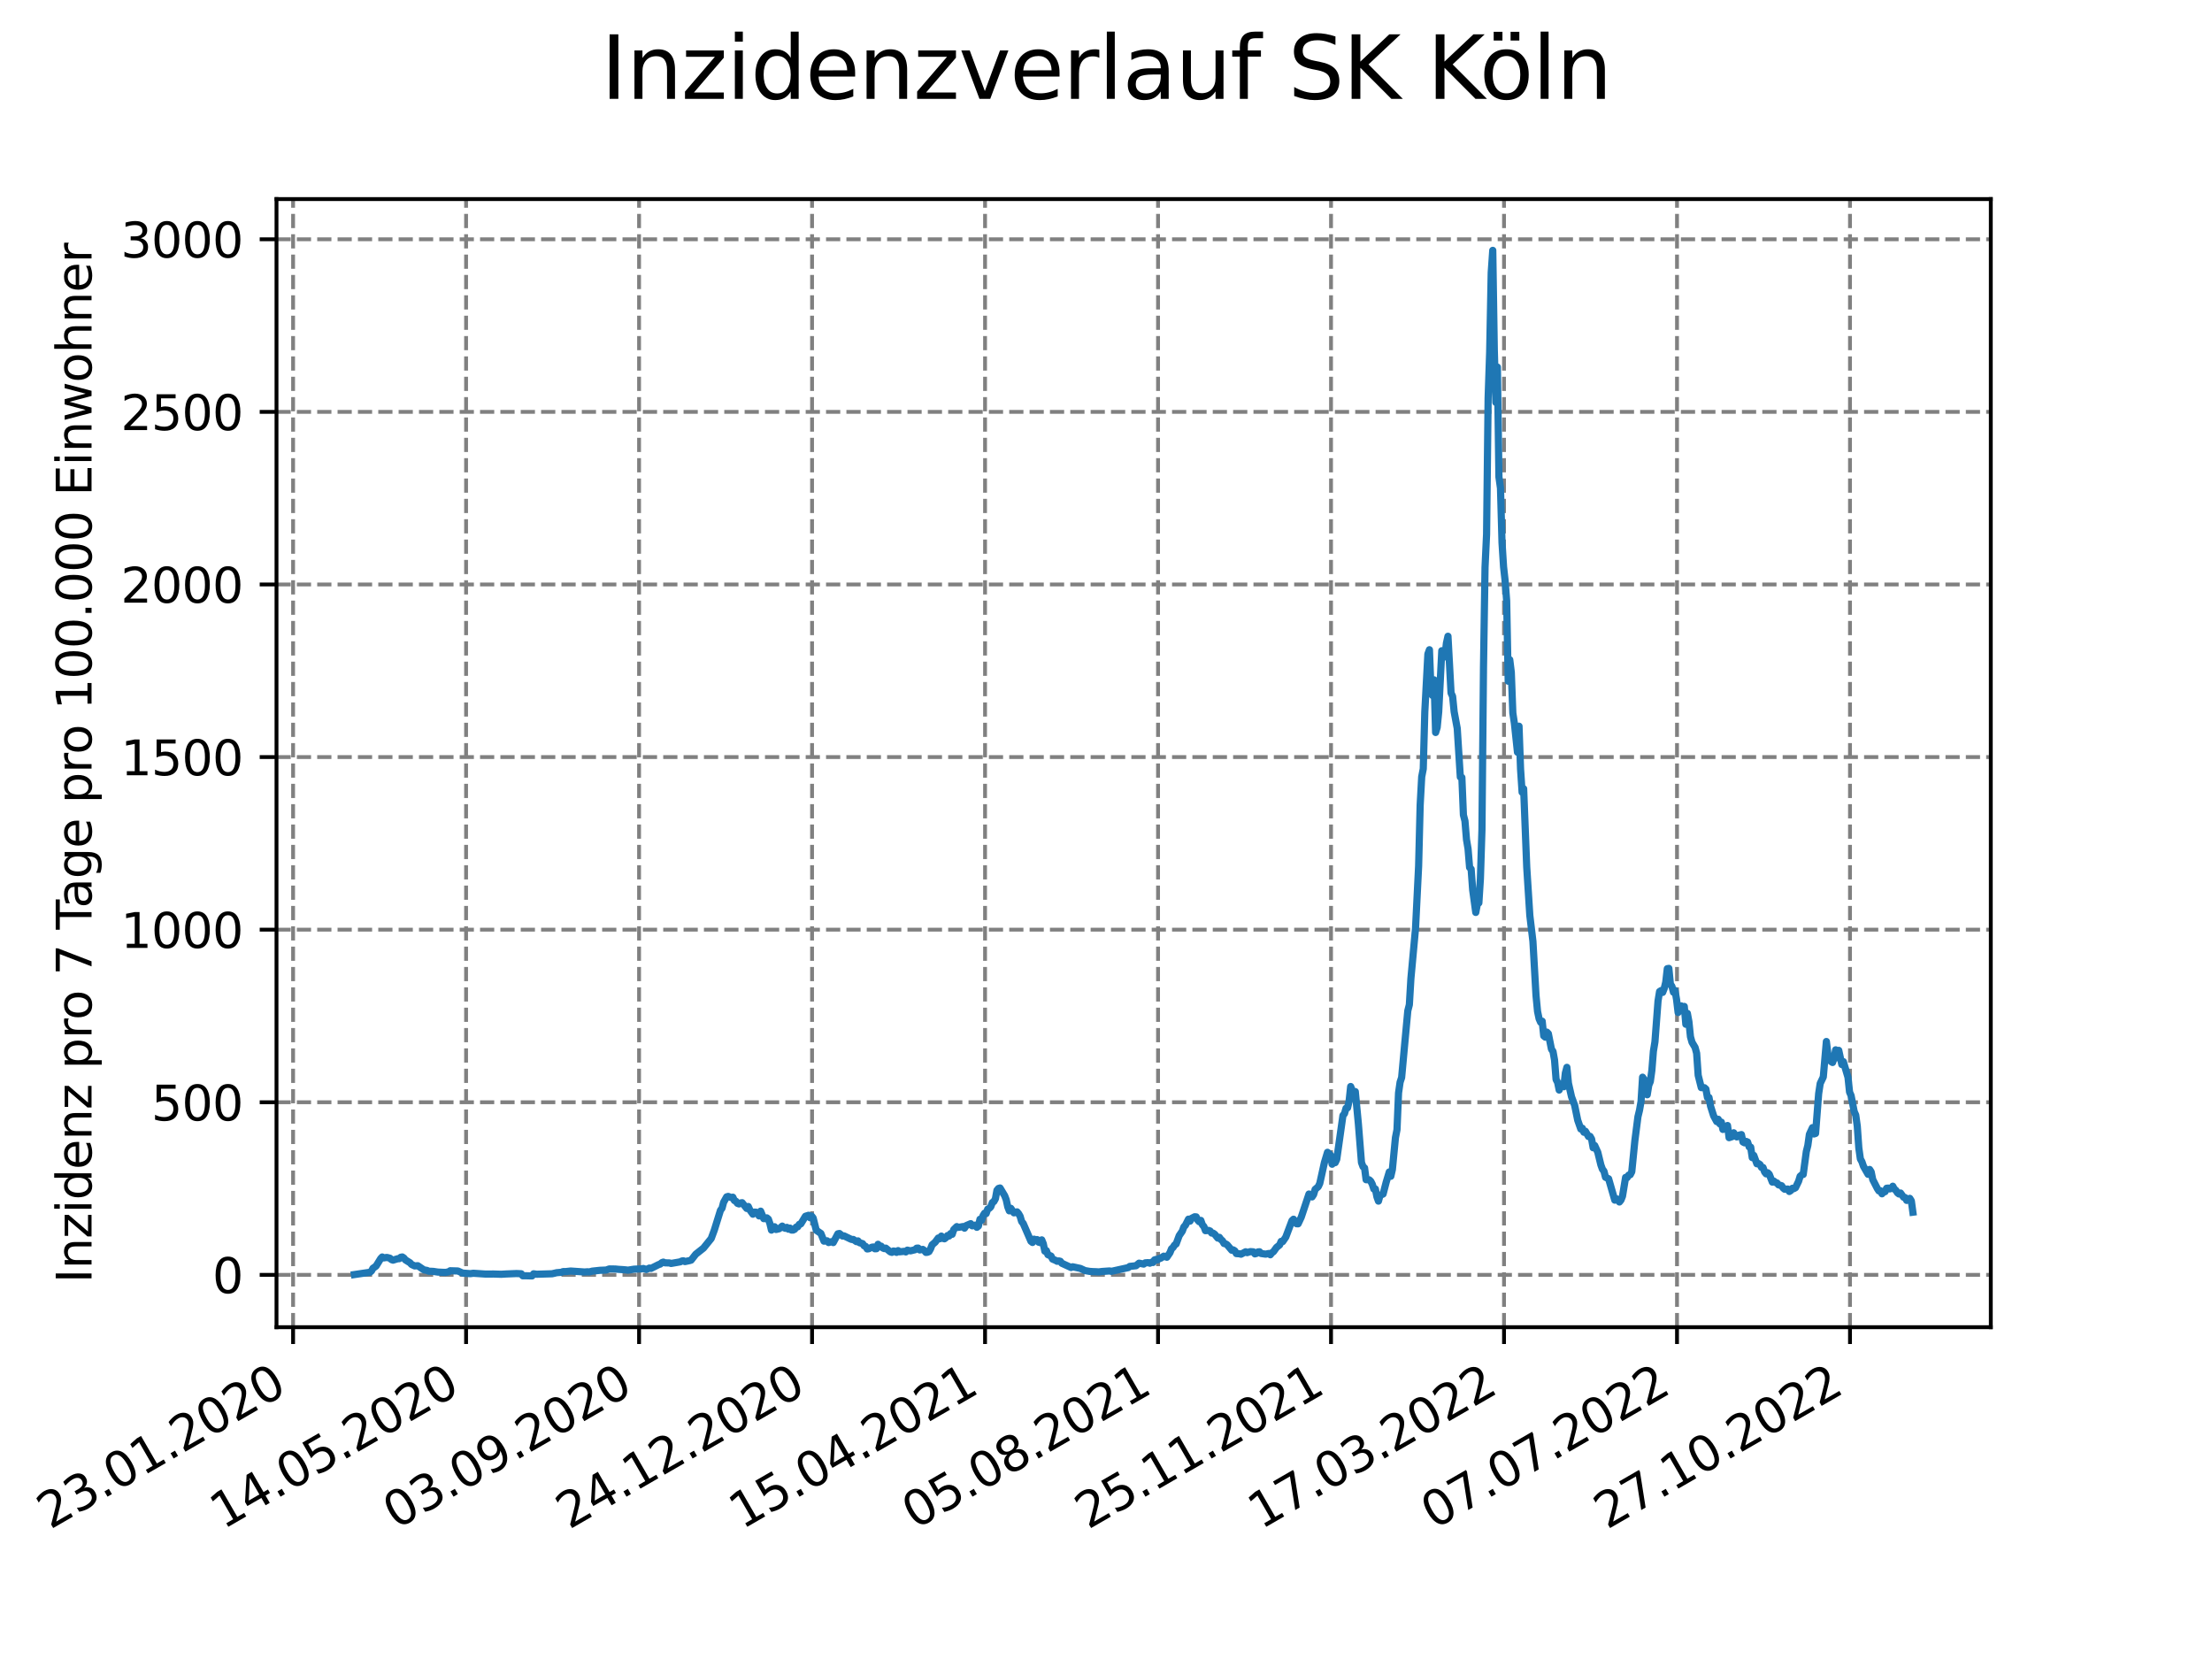 <?xml version="1.0" encoding="utf-8" standalone="no"?>
<!DOCTYPE svg PUBLIC "-//W3C//DTD SVG 1.1//EN"
  "http://www.w3.org/Graphics/SVG/1.1/DTD/svg11.dtd">
<svg xmlns:xlink="http://www.w3.org/1999/xlink" width="460.8pt" height="345.6pt" viewBox="0 0 460.8 345.6" xmlns="http://www.w3.org/2000/svg" version="1.1">
 <defs>
  <style type="text/css">*{stroke-linejoin: round; stroke-linecap: butt}</style>
 </defs>
 <g id="figure_1">
  <g id="patch_1">
   <path d="M 0 345.6 
L 460.8 345.6 
L 460.8 0 
L 0 0 
z
" style="fill: #ffffff"/>
  </g>
  <g id="axes_1">
   <g id="patch_2">
    <path d="M 57.6 276.48 
L 414.72 276.48 
L 414.72 41.472 
L 57.6 41.472 
z
" style="fill: #ffffff"/>
   </g>
   <g id="matplotlib.axis_1">
    <g id="xtick_1">
     <g id="line2d_1">
      <path d="M 61.056 276.48 
L 61.056 41.472 
" clip-path="url(#p141657a1b8)" style="fill: none; stroke-dasharray: 2.96,1.28; stroke-dashoffset: 0; stroke: #808080; stroke-width: 0.8"/>
     </g>
     <g id="line2d_2">
      <defs>
       <path id="m71afadf9df" d="M 0 0 
L 0 3.5 
" style="stroke: #000000; stroke-width: 0.8"/>
      </defs>
      <g>
       <use xlink:href="#m71afadf9df" x="61.056" y="276.48" style="stroke: #000000; stroke-width: 0.8"/>
      </g>
     </g>
     <g id="text_1">
      <!-- 23.01.2020 -->
      <g transform="translate(10.431 318.689) rotate(-30) scale(0.1 -0.1)">
       <defs>
        <path id="DejaVuSans-32" d="M 1228 531 
L 3431 531 
L 3431 0 
L 469 0 
L 469 531 
Q 828 903 1448 1529 
Q 2069 2156 2228 2338 
Q 2531 2678 2651 2914 
Q 2772 3150 2772 3378 
Q 2772 3750 2511 3984 
Q 2250 4219 1831 4219 
Q 1534 4219 1204 4116 
Q 875 4013 500 3803 
L 500 4441 
Q 881 4594 1212 4672 
Q 1544 4750 1819 4750 
Q 2544 4750 2975 4387 
Q 3406 4025 3406 3419 
Q 3406 3131 3298 2873 
Q 3191 2616 2906 2266 
Q 2828 2175 2409 1742 
Q 1991 1309 1228 531 
z
" transform="scale(0.016)"/>
        <path id="DejaVuSans-33" d="M 2597 2516 
Q 3050 2419 3304 2112 
Q 3559 1806 3559 1356 
Q 3559 666 3084 287 
Q 2609 -91 1734 -91 
Q 1441 -91 1130 -33 
Q 819 25 488 141 
L 488 750 
Q 750 597 1062 519 
Q 1375 441 1716 441 
Q 2309 441 2620 675 
Q 2931 909 2931 1356 
Q 2931 1769 2642 2001 
Q 2353 2234 1838 2234 
L 1294 2234 
L 1294 2753 
L 1863 2753 
Q 2328 2753 2575 2939 
Q 2822 3125 2822 3475 
Q 2822 3834 2567 4026 
Q 2313 4219 1838 4219 
Q 1578 4219 1281 4162 
Q 984 4106 628 3988 
L 628 4550 
Q 988 4650 1302 4700 
Q 1616 4750 1894 4750 
Q 2613 4750 3031 4423 
Q 3450 4097 3450 3541 
Q 3450 3153 3228 2886 
Q 3006 2619 2597 2516 
z
" transform="scale(0.016)"/>
        <path id="DejaVuSans-2e" d="M 684 794 
L 1344 794 
L 1344 0 
L 684 0 
L 684 794 
z
" transform="scale(0.016)"/>
        <path id="DejaVuSans-30" d="M 2034 4250 
Q 1547 4250 1301 3770 
Q 1056 3291 1056 2328 
Q 1056 1369 1301 889 
Q 1547 409 2034 409 
Q 2525 409 2770 889 
Q 3016 1369 3016 2328 
Q 3016 3291 2770 3770 
Q 2525 4250 2034 4250 
z
M 2034 4750 
Q 2819 4750 3233 4129 
Q 3647 3509 3647 2328 
Q 3647 1150 3233 529 
Q 2819 -91 2034 -91 
Q 1250 -91 836 529 
Q 422 1150 422 2328 
Q 422 3509 836 4129 
Q 1250 4750 2034 4750 
z
" transform="scale(0.016)"/>
        <path id="DejaVuSans-31" d="M 794 531 
L 1825 531 
L 1825 4091 
L 703 3866 
L 703 4441 
L 1819 4666 
L 2450 4666 
L 2450 531 
L 3481 531 
L 3481 0 
L 794 0 
L 794 531 
z
" transform="scale(0.016)"/>
       </defs>
       <use xlink:href="#DejaVuSans-32"/>
       <use xlink:href="#DejaVuSans-33" x="63.623"/>
       <use xlink:href="#DejaVuSans-2e" x="127.246"/>
       <use xlink:href="#DejaVuSans-30" x="159.033"/>
       <use xlink:href="#DejaVuSans-31" x="222.656"/>
       <use xlink:href="#DejaVuSans-2e" x="286.279"/>
       <use xlink:href="#DejaVuSans-32" x="318.066"/>
       <use xlink:href="#DejaVuSans-30" x="381.689"/>
       <use xlink:href="#DejaVuSans-32" x="445.312"/>
       <use xlink:href="#DejaVuSans-30" x="508.936"/>
      </g>
     </g>
    </g>
    <g id="xtick_2">
     <g id="line2d_3">
      <path d="M 97.093 276.48 
L 97.093 41.472 
" clip-path="url(#p141657a1b8)" style="fill: none; stroke-dasharray: 2.96,1.28; stroke-dashoffset: 0; stroke: #808080; stroke-width: 0.8"/>
     </g>
     <g id="line2d_4">
      <g>
       <use xlink:href="#m71afadf9df" x="97.093" y="276.48" style="stroke: #000000; stroke-width: 0.8"/>
      </g>
     </g>
     <g id="text_2">
      <!-- 14.05.2020 -->
      <g transform="translate(46.468 318.689) rotate(-30) scale(0.1 -0.1)">
       <defs>
        <path id="DejaVuSans-34" d="M 2419 4116 
L 825 1625 
L 2419 1625 
L 2419 4116 
z
M 2253 4666 
L 3047 4666 
L 3047 1625 
L 3713 1625 
L 3713 1100 
L 3047 1100 
L 3047 0 
L 2419 0 
L 2419 1100 
L 313 1100 
L 313 1709 
L 2253 4666 
z
" transform="scale(0.016)"/>
        <path id="DejaVuSans-35" d="M 691 4666 
L 3169 4666 
L 3169 4134 
L 1269 4134 
L 1269 2991 
Q 1406 3038 1543 3061 
Q 1681 3084 1819 3084 
Q 2600 3084 3056 2656 
Q 3513 2228 3513 1497 
Q 3513 744 3044 326 
Q 2575 -91 1722 -91 
Q 1428 -91 1123 -41 
Q 819 9 494 109 
L 494 744 
Q 775 591 1075 516 
Q 1375 441 1709 441 
Q 2250 441 2565 725 
Q 2881 1009 2881 1497 
Q 2881 1984 2565 2268 
Q 2250 2553 1709 2553 
Q 1456 2553 1204 2497 
Q 953 2441 691 2322 
L 691 4666 
z
" transform="scale(0.016)"/>
       </defs>
       <use xlink:href="#DejaVuSans-31"/>
       <use xlink:href="#DejaVuSans-34" x="63.623"/>
       <use xlink:href="#DejaVuSans-2e" x="127.246"/>
       <use xlink:href="#DejaVuSans-30" x="159.033"/>
       <use xlink:href="#DejaVuSans-35" x="222.656"/>
       <use xlink:href="#DejaVuSans-2e" x="286.279"/>
       <use xlink:href="#DejaVuSans-32" x="318.066"/>
       <use xlink:href="#DejaVuSans-30" x="381.689"/>
       <use xlink:href="#DejaVuSans-32" x="445.312"/>
       <use xlink:href="#DejaVuSans-30" x="508.936"/>
      </g>
     </g>
    </g>
    <g id="xtick_3">
     <g id="line2d_5">
      <path d="M 133.13 276.48 
L 133.13 41.472 
" clip-path="url(#p141657a1b8)" style="fill: none; stroke-dasharray: 2.96,1.28; stroke-dashoffset: 0; stroke: #808080; stroke-width: 0.8"/>
     </g>
     <g id="line2d_6">
      <g>
       <use xlink:href="#m71afadf9df" x="133.13" y="276.48" style="stroke: #000000; stroke-width: 0.8"/>
      </g>
     </g>
     <g id="text_3">
      <!-- 03.09.2020 -->
      <g transform="translate(82.505 318.689) rotate(-30) scale(0.1 -0.1)">
       <defs>
        <path id="DejaVuSans-39" d="M 703 97 
L 703 672 
Q 941 559 1184 500 
Q 1428 441 1663 441 
Q 2288 441 2617 861 
Q 2947 1281 2994 2138 
Q 2813 1869 2534 1725 
Q 2256 1581 1919 1581 
Q 1219 1581 811 2004 
Q 403 2428 403 3163 
Q 403 3881 828 4315 
Q 1253 4750 1959 4750 
Q 2769 4750 3195 4129 
Q 3622 3509 3622 2328 
Q 3622 1225 3098 567 
Q 2575 -91 1691 -91 
Q 1453 -91 1209 -44 
Q 966 3 703 97 
z
M 1959 2075 
Q 2384 2075 2632 2365 
Q 2881 2656 2881 3163 
Q 2881 3666 2632 3958 
Q 2384 4250 1959 4250 
Q 1534 4250 1286 3958 
Q 1038 3666 1038 3163 
Q 1038 2656 1286 2365 
Q 1534 2075 1959 2075 
z
" transform="scale(0.016)"/>
       </defs>
       <use xlink:href="#DejaVuSans-30"/>
       <use xlink:href="#DejaVuSans-33" x="63.623"/>
       <use xlink:href="#DejaVuSans-2e" x="127.246"/>
       <use xlink:href="#DejaVuSans-30" x="159.033"/>
       <use xlink:href="#DejaVuSans-39" x="222.656"/>
       <use xlink:href="#DejaVuSans-2e" x="286.279"/>
       <use xlink:href="#DejaVuSans-32" x="318.066"/>
       <use xlink:href="#DejaVuSans-30" x="381.689"/>
       <use xlink:href="#DejaVuSans-32" x="445.312"/>
       <use xlink:href="#DejaVuSans-30" x="508.936"/>
      </g>
     </g>
    </g>
    <g id="xtick_4">
     <g id="line2d_7">
      <path d="M 169.167 276.48 
L 169.167 41.472 
" clip-path="url(#p141657a1b8)" style="fill: none; stroke-dasharray: 2.96,1.28; stroke-dashoffset: 0; stroke: #808080; stroke-width: 0.8"/>
     </g>
     <g id="line2d_8">
      <g>
       <use xlink:href="#m71afadf9df" x="169.167" y="276.48" style="stroke: #000000; stroke-width: 0.8"/>
      </g>
     </g>
     <g id="text_4">
      <!-- 24.12.2020 -->
      <g transform="translate(118.542 318.689) rotate(-30) scale(0.1 -0.1)">
       <use xlink:href="#DejaVuSans-32"/>
       <use xlink:href="#DejaVuSans-34" x="63.623"/>
       <use xlink:href="#DejaVuSans-2e" x="127.246"/>
       <use xlink:href="#DejaVuSans-31" x="159.033"/>
       <use xlink:href="#DejaVuSans-32" x="222.656"/>
       <use xlink:href="#DejaVuSans-2e" x="286.279"/>
       <use xlink:href="#DejaVuSans-32" x="318.066"/>
       <use xlink:href="#DejaVuSans-30" x="381.689"/>
       <use xlink:href="#DejaVuSans-32" x="445.312"/>
       <use xlink:href="#DejaVuSans-30" x="508.936"/>
      </g>
     </g>
    </g>
    <g id="xtick_5">
     <g id="line2d_9">
      <path d="M 205.204 276.48 
L 205.204 41.472 
" clip-path="url(#p141657a1b8)" style="fill: none; stroke-dasharray: 2.96,1.28; stroke-dashoffset: 0; stroke: #808080; stroke-width: 0.8"/>
     </g>
     <g id="line2d_10">
      <g>
       <use xlink:href="#m71afadf9df" x="205.204" y="276.48" style="stroke: #000000; stroke-width: 0.8"/>
      </g>
     </g>
     <g id="text_5">
      <!-- 15.04.2021 -->
      <g transform="translate(154.579 318.689) rotate(-30) scale(0.1 -0.1)">
       <use xlink:href="#DejaVuSans-31"/>
       <use xlink:href="#DejaVuSans-35" x="63.623"/>
       <use xlink:href="#DejaVuSans-2e" x="127.246"/>
       <use xlink:href="#DejaVuSans-30" x="159.033"/>
       <use xlink:href="#DejaVuSans-34" x="222.656"/>
       <use xlink:href="#DejaVuSans-2e" x="286.279"/>
       <use xlink:href="#DejaVuSans-32" x="318.066"/>
       <use xlink:href="#DejaVuSans-30" x="381.689"/>
       <use xlink:href="#DejaVuSans-32" x="445.312"/>
       <use xlink:href="#DejaVuSans-31" x="508.936"/>
      </g>
     </g>
    </g>
    <g id="xtick_6">
     <g id="line2d_11">
      <path d="M 241.241 276.48 
L 241.241 41.472 
" clip-path="url(#p141657a1b8)" style="fill: none; stroke-dasharray: 2.96,1.28; stroke-dashoffset: 0; stroke: #808080; stroke-width: 0.8"/>
     </g>
     <g id="line2d_12">
      <g>
       <use xlink:href="#m71afadf9df" x="241.241" y="276.48" style="stroke: #000000; stroke-width: 0.8"/>
      </g>
     </g>
     <g id="text_6">
      <!-- 05.08.2021 -->
      <g transform="translate(190.616 318.689) rotate(-30) scale(0.1 -0.1)">
       <defs>
        <path id="DejaVuSans-38" d="M 2034 2216 
Q 1584 2216 1326 1975 
Q 1069 1734 1069 1313 
Q 1069 891 1326 650 
Q 1584 409 2034 409 
Q 2484 409 2743 651 
Q 3003 894 3003 1313 
Q 3003 1734 2745 1975 
Q 2488 2216 2034 2216 
z
M 1403 2484 
Q 997 2584 770 2862 
Q 544 3141 544 3541 
Q 544 4100 942 4425 
Q 1341 4750 2034 4750 
Q 2731 4750 3128 4425 
Q 3525 4100 3525 3541 
Q 3525 3141 3298 2862 
Q 3072 2584 2669 2484 
Q 3125 2378 3379 2068 
Q 3634 1759 3634 1313 
Q 3634 634 3220 271 
Q 2806 -91 2034 -91 
Q 1263 -91 848 271 
Q 434 634 434 1313 
Q 434 1759 690 2068 
Q 947 2378 1403 2484 
z
M 1172 3481 
Q 1172 3119 1398 2916 
Q 1625 2713 2034 2713 
Q 2441 2713 2670 2916 
Q 2900 3119 2900 3481 
Q 2900 3844 2670 4047 
Q 2441 4250 2034 4250 
Q 1625 4250 1398 4047 
Q 1172 3844 1172 3481 
z
" transform="scale(0.016)"/>
       </defs>
       <use xlink:href="#DejaVuSans-30"/>
       <use xlink:href="#DejaVuSans-35" x="63.623"/>
       <use xlink:href="#DejaVuSans-2e" x="127.246"/>
       <use xlink:href="#DejaVuSans-30" x="159.033"/>
       <use xlink:href="#DejaVuSans-38" x="222.656"/>
       <use xlink:href="#DejaVuSans-2e" x="286.279"/>
       <use xlink:href="#DejaVuSans-32" x="318.066"/>
       <use xlink:href="#DejaVuSans-30" x="381.689"/>
       <use xlink:href="#DejaVuSans-32" x="445.312"/>
       <use xlink:href="#DejaVuSans-31" x="508.936"/>
      </g>
     </g>
    </g>
    <g id="xtick_7">
     <g id="line2d_13">
      <path d="M 277.278 276.48 
L 277.278 41.472 
" clip-path="url(#p141657a1b8)" style="fill: none; stroke-dasharray: 2.96,1.28; stroke-dashoffset: 0; stroke: #808080; stroke-width: 0.8"/>
     </g>
     <g id="line2d_14">
      <g>
       <use xlink:href="#m71afadf9df" x="277.278" y="276.48" style="stroke: #000000; stroke-width: 0.8"/>
      </g>
     </g>
     <g id="text_7">
      <!-- 25.11.2021 -->
      <g transform="translate(226.653 318.689) rotate(-30) scale(0.1 -0.1)">
       <use xlink:href="#DejaVuSans-32"/>
       <use xlink:href="#DejaVuSans-35" x="63.623"/>
       <use xlink:href="#DejaVuSans-2e" x="127.246"/>
       <use xlink:href="#DejaVuSans-31" x="159.033"/>
       <use xlink:href="#DejaVuSans-31" x="222.656"/>
       <use xlink:href="#DejaVuSans-2e" x="286.279"/>
       <use xlink:href="#DejaVuSans-32" x="318.066"/>
       <use xlink:href="#DejaVuSans-30" x="381.689"/>
       <use xlink:href="#DejaVuSans-32" x="445.312"/>
       <use xlink:href="#DejaVuSans-31" x="508.936"/>
      </g>
     </g>
    </g>
    <g id="xtick_8">
     <g id="line2d_15">
      <path d="M 313.315 276.48 
L 313.315 41.472 
" clip-path="url(#p141657a1b8)" style="fill: none; stroke-dasharray: 2.96,1.28; stroke-dashoffset: 0; stroke: #808080; stroke-width: 0.8"/>
     </g>
     <g id="line2d_16">
      <g>
       <use xlink:href="#m71afadf9df" x="313.315" y="276.48" style="stroke: #000000; stroke-width: 0.8"/>
      </g>
     </g>
     <g id="text_8">
      <!-- 17.03.2022 -->
      <g transform="translate(262.69 318.689) rotate(-30) scale(0.1 -0.1)">
       <defs>
        <path id="DejaVuSans-37" d="M 525 4666 
L 3525 4666 
L 3525 4397 
L 1831 0 
L 1172 0 
L 2766 4134 
L 525 4134 
L 525 4666 
z
" transform="scale(0.016)"/>
       </defs>
       <use xlink:href="#DejaVuSans-31"/>
       <use xlink:href="#DejaVuSans-37" x="63.623"/>
       <use xlink:href="#DejaVuSans-2e" x="127.246"/>
       <use xlink:href="#DejaVuSans-30" x="159.033"/>
       <use xlink:href="#DejaVuSans-33" x="222.656"/>
       <use xlink:href="#DejaVuSans-2e" x="286.279"/>
       <use xlink:href="#DejaVuSans-32" x="318.066"/>
       <use xlink:href="#DejaVuSans-30" x="381.689"/>
       <use xlink:href="#DejaVuSans-32" x="445.312"/>
       <use xlink:href="#DejaVuSans-32" x="508.936"/>
      </g>
     </g>
    </g>
    <g id="xtick_9">
     <g id="line2d_17">
      <path d="M 349.352 276.48 
L 349.352 41.472 
" clip-path="url(#p141657a1b8)" style="fill: none; stroke-dasharray: 2.96,1.28; stroke-dashoffset: 0; stroke: #808080; stroke-width: 0.8"/>
     </g>
     <g id="line2d_18">
      <g>
       <use xlink:href="#m71afadf9df" x="349.352" y="276.48" style="stroke: #000000; stroke-width: 0.8"/>
      </g>
     </g>
     <g id="text_9">
      <!-- 07.07.2022 -->
      <g transform="translate(298.727 318.689) rotate(-30) scale(0.1 -0.1)">
       <use xlink:href="#DejaVuSans-30"/>
       <use xlink:href="#DejaVuSans-37" x="63.623"/>
       <use xlink:href="#DejaVuSans-2e" x="127.246"/>
       <use xlink:href="#DejaVuSans-30" x="159.033"/>
       <use xlink:href="#DejaVuSans-37" x="222.656"/>
       <use xlink:href="#DejaVuSans-2e" x="286.279"/>
       <use xlink:href="#DejaVuSans-32" x="318.066"/>
       <use xlink:href="#DejaVuSans-30" x="381.689"/>
       <use xlink:href="#DejaVuSans-32" x="445.312"/>
       <use xlink:href="#DejaVuSans-32" x="508.936"/>
      </g>
     </g>
    </g>
    <g id="xtick_10">
     <g id="line2d_19">
      <path d="M 385.389 276.48 
L 385.389 41.472 
" clip-path="url(#p141657a1b8)" style="fill: none; stroke-dasharray: 2.96,1.28; stroke-dashoffset: 0; stroke: #808080; stroke-width: 0.8"/>
     </g>
     <g id="line2d_20">
      <g>
       <use xlink:href="#m71afadf9df" x="385.389" y="276.48" style="stroke: #000000; stroke-width: 0.8"/>
      </g>
     </g>
     <g id="text_10">
      <!-- 27.10.2022 -->
      <g transform="translate(334.764 318.689) rotate(-30) scale(0.1 -0.1)">
       <use xlink:href="#DejaVuSans-32"/>
       <use xlink:href="#DejaVuSans-37" x="63.623"/>
       <use xlink:href="#DejaVuSans-2e" x="127.246"/>
       <use xlink:href="#DejaVuSans-31" x="159.033"/>
       <use xlink:href="#DejaVuSans-30" x="222.656"/>
       <use xlink:href="#DejaVuSans-2e" x="286.279"/>
       <use xlink:href="#DejaVuSans-32" x="318.066"/>
       <use xlink:href="#DejaVuSans-30" x="381.689"/>
       <use xlink:href="#DejaVuSans-32" x="445.312"/>
       <use xlink:href="#DejaVuSans-32" x="508.936"/>
      </g>
     </g>
    </g>
   </g>
   <g id="matplotlib.axis_2">
    <g id="ytick_1">
     <g id="line2d_21">
      <path d="M 57.6 265.573 
L 414.72 265.573 
" clip-path="url(#p141657a1b8)" style="fill: none; stroke-dasharray: 2.96,1.28; stroke-dashoffset: 0; stroke: #808080; stroke-width: 0.8"/>
     </g>
     <g id="line2d_22">
      <defs>
       <path id="m3ab9eb93c6" d="M 0 0 
L -3.5 0 
" style="stroke: #000000; stroke-width: 0.8"/>
      </defs>
      <g>
       <use xlink:href="#m3ab9eb93c6" x="57.6" y="265.573" style="stroke: #000000; stroke-width: 0.8"/>
      </g>
     </g>
     <g id="text_11">
      <!-- 0 -->
      <g transform="translate(44.237 269.372) scale(0.1 -0.1)">
       <use xlink:href="#DejaVuSans-30"/>
      </g>
     </g>
    </g>
    <g id="ytick_2">
     <g id="line2d_23">
      <path d="M 57.6 229.618 
L 414.72 229.618 
" clip-path="url(#p141657a1b8)" style="fill: none; stroke-dasharray: 2.96,1.28; stroke-dashoffset: 0; stroke: #808080; stroke-width: 0.8"/>
     </g>
     <g id="line2d_24">
      <g>
       <use xlink:href="#m3ab9eb93c6" x="57.6" y="229.618" style="stroke: #000000; stroke-width: 0.8"/>
      </g>
     </g>
     <g id="text_12">
      <!-- 500 -->
      <g transform="translate(31.512 233.417) scale(0.1 -0.1)">
       <use xlink:href="#DejaVuSans-35"/>
       <use xlink:href="#DejaVuSans-30" x="63.623"/>
       <use xlink:href="#DejaVuSans-30" x="127.246"/>
      </g>
     </g>
    </g>
    <g id="ytick_3">
     <g id="line2d_25">
      <path d="M 57.6 193.662 
L 414.72 193.662 
" clip-path="url(#p141657a1b8)" style="fill: none; stroke-dasharray: 2.96,1.28; stroke-dashoffset: 0; stroke: #808080; stroke-width: 0.8"/>
     </g>
     <g id="line2d_26">
      <g>
       <use xlink:href="#m3ab9eb93c6" x="57.6" y="193.662" style="stroke: #000000; stroke-width: 0.8"/>
      </g>
     </g>
     <g id="text_13">
      <!-- 1000 -->
      <g transform="translate(25.15 197.462) scale(0.1 -0.1)">
       <use xlink:href="#DejaVuSans-31"/>
       <use xlink:href="#DejaVuSans-30" x="63.623"/>
       <use xlink:href="#DejaVuSans-30" x="127.246"/>
       <use xlink:href="#DejaVuSans-30" x="190.869"/>
      </g>
     </g>
    </g>
    <g id="ytick_4">
     <g id="line2d_27">
      <path d="M 57.6 157.707 
L 414.72 157.707 
" clip-path="url(#p141657a1b8)" style="fill: none; stroke-dasharray: 2.96,1.28; stroke-dashoffset: 0; stroke: #808080; stroke-width: 0.8"/>
     </g>
     <g id="line2d_28">
      <g>
       <use xlink:href="#m3ab9eb93c6" x="57.6" y="157.707" style="stroke: #000000; stroke-width: 0.8"/>
      </g>
     </g>
     <g id="text_14">
      <!-- 1500 -->
      <g transform="translate(25.15 161.506) scale(0.1 -0.1)">
       <use xlink:href="#DejaVuSans-31"/>
       <use xlink:href="#DejaVuSans-35" x="63.623"/>
       <use xlink:href="#DejaVuSans-30" x="127.246"/>
       <use xlink:href="#DejaVuSans-30" x="190.869"/>
      </g>
     </g>
    </g>
    <g id="ytick_5">
     <g id="line2d_29">
      <path d="M 57.6 121.752 
L 414.72 121.752 
" clip-path="url(#p141657a1b8)" style="fill: none; stroke-dasharray: 2.96,1.28; stroke-dashoffset: 0; stroke: #808080; stroke-width: 0.8"/>
     </g>
     <g id="line2d_30">
      <g>
       <use xlink:href="#m3ab9eb93c6" x="57.6" y="121.752" style="stroke: #000000; stroke-width: 0.8"/>
      </g>
     </g>
     <g id="text_15">
      <!-- 2000 -->
      <g transform="translate(25.15 125.551) scale(0.1 -0.1)">
       <use xlink:href="#DejaVuSans-32"/>
       <use xlink:href="#DejaVuSans-30" x="63.623"/>
       <use xlink:href="#DejaVuSans-30" x="127.246"/>
       <use xlink:href="#DejaVuSans-30" x="190.869"/>
      </g>
     </g>
    </g>
    <g id="ytick_6">
     <g id="line2d_31">
      <path d="M 57.6 85.797 
L 414.72 85.797 
" clip-path="url(#p141657a1b8)" style="fill: none; stroke-dasharray: 2.96,1.28; stroke-dashoffset: 0; stroke: #808080; stroke-width: 0.8"/>
     </g>
     <g id="line2d_32">
      <g>
       <use xlink:href="#m3ab9eb93c6" x="57.6" y="85.797" style="stroke: #000000; stroke-width: 0.8"/>
      </g>
     </g>
     <g id="text_16">
      <!-- 2500 -->
      <g transform="translate(25.15 89.596) scale(0.1 -0.1)">
       <use xlink:href="#DejaVuSans-32"/>
       <use xlink:href="#DejaVuSans-35" x="63.623"/>
       <use xlink:href="#DejaVuSans-30" x="127.246"/>
       <use xlink:href="#DejaVuSans-30" x="190.869"/>
      </g>
     </g>
    </g>
    <g id="ytick_7">
     <g id="line2d_33">
      <path d="M 57.6 49.841 
L 414.72 49.841 
" clip-path="url(#p141657a1b8)" style="fill: none; stroke-dasharray: 2.96,1.28; stroke-dashoffset: 0; stroke: #808080; stroke-width: 0.8"/>
     </g>
     <g id="line2d_34">
      <g>
       <use xlink:href="#m3ab9eb93c6" x="57.6" y="49.841" style="stroke: #000000; stroke-width: 0.8"/>
      </g>
     </g>
     <g id="text_17">
      <!-- 3000 -->
      <g transform="translate(25.15 53.641) scale(0.1 -0.1)">
       <use xlink:href="#DejaVuSans-33"/>
       <use xlink:href="#DejaVuSans-30" x="63.623"/>
       <use xlink:href="#DejaVuSans-30" x="127.246"/>
       <use xlink:href="#DejaVuSans-30" x="190.869"/>
      </g>
     </g>
    </g>
    <g id="text_18">
     <!-- Inzidenz pro 7 Tage pro 100.000 Einwohner -->
     <g transform="translate(19.07 267.301) rotate(-90) scale(0.1 -0.1)">
      <defs>
       <path id="DejaVuSans-49" d="M 628 4666 
L 1259 4666 
L 1259 0 
L 628 0 
L 628 4666 
z
" transform="scale(0.016)"/>
       <path id="DejaVuSans-6e" d="M 3513 2113 
L 3513 0 
L 2938 0 
L 2938 2094 
Q 2938 2591 2744 2837 
Q 2550 3084 2163 3084 
Q 1697 3084 1428 2787 
Q 1159 2491 1159 1978 
L 1159 0 
L 581 0 
L 581 3500 
L 1159 3500 
L 1159 2956 
Q 1366 3272 1645 3428 
Q 1925 3584 2291 3584 
Q 2894 3584 3203 3211 
Q 3513 2838 3513 2113 
z
" transform="scale(0.016)"/>
       <path id="DejaVuSans-7a" d="M 353 3500 
L 3084 3500 
L 3084 2975 
L 922 459 
L 3084 459 
L 3084 0 
L 275 0 
L 275 525 
L 2438 3041 
L 353 3041 
L 353 3500 
z
" transform="scale(0.016)"/>
       <path id="DejaVuSans-69" d="M 603 3500 
L 1178 3500 
L 1178 0 
L 603 0 
L 603 3500 
z
M 603 4863 
L 1178 4863 
L 1178 4134 
L 603 4134 
L 603 4863 
z
" transform="scale(0.016)"/>
       <path id="DejaVuSans-64" d="M 2906 2969 
L 2906 4863 
L 3481 4863 
L 3481 0 
L 2906 0 
L 2906 525 
Q 2725 213 2448 61 
Q 2172 -91 1784 -91 
Q 1150 -91 751 415 
Q 353 922 353 1747 
Q 353 2572 751 3078 
Q 1150 3584 1784 3584 
Q 2172 3584 2448 3432 
Q 2725 3281 2906 2969 
z
M 947 1747 
Q 947 1113 1208 752 
Q 1469 391 1925 391 
Q 2381 391 2643 752 
Q 2906 1113 2906 1747 
Q 2906 2381 2643 2742 
Q 2381 3103 1925 3103 
Q 1469 3103 1208 2742 
Q 947 2381 947 1747 
z
" transform="scale(0.016)"/>
       <path id="DejaVuSans-65" d="M 3597 1894 
L 3597 1613 
L 953 1613 
Q 991 1019 1311 708 
Q 1631 397 2203 397 
Q 2534 397 2845 478 
Q 3156 559 3463 722 
L 3463 178 
Q 3153 47 2828 -22 
Q 2503 -91 2169 -91 
Q 1331 -91 842 396 
Q 353 884 353 1716 
Q 353 2575 817 3079 
Q 1281 3584 2069 3584 
Q 2775 3584 3186 3129 
Q 3597 2675 3597 1894 
z
M 3022 2063 
Q 3016 2534 2758 2815 
Q 2500 3097 2075 3097 
Q 1594 3097 1305 2825 
Q 1016 2553 972 2059 
L 3022 2063 
z
" transform="scale(0.016)"/>
       <path id="DejaVuSans-20" transform="scale(0.016)"/>
       <path id="DejaVuSans-70" d="M 1159 525 
L 1159 -1331 
L 581 -1331 
L 581 3500 
L 1159 3500 
L 1159 2969 
Q 1341 3281 1617 3432 
Q 1894 3584 2278 3584 
Q 2916 3584 3314 3078 
Q 3713 2572 3713 1747 
Q 3713 922 3314 415 
Q 2916 -91 2278 -91 
Q 1894 -91 1617 61 
Q 1341 213 1159 525 
z
M 3116 1747 
Q 3116 2381 2855 2742 
Q 2594 3103 2138 3103 
Q 1681 3103 1420 2742 
Q 1159 2381 1159 1747 
Q 1159 1113 1420 752 
Q 1681 391 2138 391 
Q 2594 391 2855 752 
Q 3116 1113 3116 1747 
z
" transform="scale(0.016)"/>
       <path id="DejaVuSans-72" d="M 2631 2963 
Q 2534 3019 2420 3045 
Q 2306 3072 2169 3072 
Q 1681 3072 1420 2755 
Q 1159 2438 1159 1844 
L 1159 0 
L 581 0 
L 581 3500 
L 1159 3500 
L 1159 2956 
Q 1341 3275 1631 3429 
Q 1922 3584 2338 3584 
Q 2397 3584 2469 3576 
Q 2541 3569 2628 3553 
L 2631 2963 
z
" transform="scale(0.016)"/>
       <path id="DejaVuSans-6f" d="M 1959 3097 
Q 1497 3097 1228 2736 
Q 959 2375 959 1747 
Q 959 1119 1226 758 
Q 1494 397 1959 397 
Q 2419 397 2687 759 
Q 2956 1122 2956 1747 
Q 2956 2369 2687 2733 
Q 2419 3097 1959 3097 
z
M 1959 3584 
Q 2709 3584 3137 3096 
Q 3566 2609 3566 1747 
Q 3566 888 3137 398 
Q 2709 -91 1959 -91 
Q 1206 -91 779 398 
Q 353 888 353 1747 
Q 353 2609 779 3096 
Q 1206 3584 1959 3584 
z
" transform="scale(0.016)"/>
       <path id="DejaVuSans-54" d="M -19 4666 
L 3928 4666 
L 3928 4134 
L 2272 4134 
L 2272 0 
L 1638 0 
L 1638 4134 
L -19 4134 
L -19 4666 
z
" transform="scale(0.016)"/>
       <path id="DejaVuSans-61" d="M 2194 1759 
Q 1497 1759 1228 1600 
Q 959 1441 959 1056 
Q 959 750 1161 570 
Q 1363 391 1709 391 
Q 2188 391 2477 730 
Q 2766 1069 2766 1631 
L 2766 1759 
L 2194 1759 
z
M 3341 1997 
L 3341 0 
L 2766 0 
L 2766 531 
Q 2569 213 2275 61 
Q 1981 -91 1556 -91 
Q 1019 -91 701 211 
Q 384 513 384 1019 
Q 384 1609 779 1909 
Q 1175 2209 1959 2209 
L 2766 2209 
L 2766 2266 
Q 2766 2663 2505 2880 
Q 2244 3097 1772 3097 
Q 1472 3097 1187 3025 
Q 903 2953 641 2809 
L 641 3341 
Q 956 3463 1253 3523 
Q 1550 3584 1831 3584 
Q 2591 3584 2966 3190 
Q 3341 2797 3341 1997 
z
" transform="scale(0.016)"/>
       <path id="DejaVuSans-67" d="M 2906 1791 
Q 2906 2416 2648 2759 
Q 2391 3103 1925 3103 
Q 1463 3103 1205 2759 
Q 947 2416 947 1791 
Q 947 1169 1205 825 
Q 1463 481 1925 481 
Q 2391 481 2648 825 
Q 2906 1169 2906 1791 
z
M 3481 434 
Q 3481 -459 3084 -895 
Q 2688 -1331 1869 -1331 
Q 1566 -1331 1297 -1286 
Q 1028 -1241 775 -1147 
L 775 -588 
Q 1028 -725 1275 -790 
Q 1522 -856 1778 -856 
Q 2344 -856 2625 -561 
Q 2906 -266 2906 331 
L 2906 616 
Q 2728 306 2450 153 
Q 2172 0 1784 0 
Q 1141 0 747 490 
Q 353 981 353 1791 
Q 353 2603 747 3093 
Q 1141 3584 1784 3584 
Q 2172 3584 2450 3431 
Q 2728 3278 2906 2969 
L 2906 3500 
L 3481 3500 
L 3481 434 
z
" transform="scale(0.016)"/>
       <path id="DejaVuSans-45" d="M 628 4666 
L 3578 4666 
L 3578 4134 
L 1259 4134 
L 1259 2753 
L 3481 2753 
L 3481 2222 
L 1259 2222 
L 1259 531 
L 3634 531 
L 3634 0 
L 628 0 
L 628 4666 
z
" transform="scale(0.016)"/>
       <path id="DejaVuSans-77" d="M 269 3500 
L 844 3500 
L 1563 769 
L 2278 3500 
L 2956 3500 
L 3675 769 
L 4391 3500 
L 4966 3500 
L 4050 0 
L 3372 0 
L 2619 2869 
L 1863 0 
L 1184 0 
L 269 3500 
z
" transform="scale(0.016)"/>
       <path id="DejaVuSans-68" d="M 3513 2113 
L 3513 0 
L 2938 0 
L 2938 2094 
Q 2938 2591 2744 2837 
Q 2550 3084 2163 3084 
Q 1697 3084 1428 2787 
Q 1159 2491 1159 1978 
L 1159 0 
L 581 0 
L 581 4863 
L 1159 4863 
L 1159 2956 
Q 1366 3272 1645 3428 
Q 1925 3584 2291 3584 
Q 2894 3584 3203 3211 
Q 3513 2838 3513 2113 
z
" transform="scale(0.016)"/>
      </defs>
      <use xlink:href="#DejaVuSans-49"/>
      <use xlink:href="#DejaVuSans-6e" x="29.492"/>
      <use xlink:href="#DejaVuSans-7a" x="92.871"/>
      <use xlink:href="#DejaVuSans-69" x="145.361"/>
      <use xlink:href="#DejaVuSans-64" x="173.145"/>
      <use xlink:href="#DejaVuSans-65" x="236.621"/>
      <use xlink:href="#DejaVuSans-6e" x="298.145"/>
      <use xlink:href="#DejaVuSans-7a" x="361.523"/>
      <use xlink:href="#DejaVuSans-20" x="414.014"/>
      <use xlink:href="#DejaVuSans-70" x="445.801"/>
      <use xlink:href="#DejaVuSans-72" x="509.277"/>
      <use xlink:href="#DejaVuSans-6f" x="548.141"/>
      <use xlink:href="#DejaVuSans-20" x="609.322"/>
      <use xlink:href="#DejaVuSans-37" x="641.109"/>
      <use xlink:href="#DejaVuSans-20" x="704.732"/>
      <use xlink:href="#DejaVuSans-54" x="736.52"/>
      <use xlink:href="#DejaVuSans-61" x="781.104"/>
      <use xlink:href="#DejaVuSans-67" x="842.383"/>
      <use xlink:href="#DejaVuSans-65" x="905.859"/>
      <use xlink:href="#DejaVuSans-20" x="967.383"/>
      <use xlink:href="#DejaVuSans-70" x="999.17"/>
      <use xlink:href="#DejaVuSans-72" x="1062.646"/>
      <use xlink:href="#DejaVuSans-6f" x="1101.51"/>
      <use xlink:href="#DejaVuSans-20" x="1162.691"/>
      <use xlink:href="#DejaVuSans-31" x="1194.479"/>
      <use xlink:href="#DejaVuSans-30" x="1258.102"/>
      <use xlink:href="#DejaVuSans-30" x="1321.725"/>
      <use xlink:href="#DejaVuSans-2e" x="1385.348"/>
      <use xlink:href="#DejaVuSans-30" x="1417.135"/>
      <use xlink:href="#DejaVuSans-30" x="1480.758"/>
      <use xlink:href="#DejaVuSans-30" x="1544.381"/>
      <use xlink:href="#DejaVuSans-20" x="1608.004"/>
      <use xlink:href="#DejaVuSans-45" x="1639.791"/>
      <use xlink:href="#DejaVuSans-69" x="1702.975"/>
      <use xlink:href="#DejaVuSans-6e" x="1730.758"/>
      <use xlink:href="#DejaVuSans-77" x="1794.137"/>
      <use xlink:href="#DejaVuSans-6f" x="1875.924"/>
      <use xlink:href="#DejaVuSans-68" x="1937.105"/>
      <use xlink:href="#DejaVuSans-6e" x="2000.484"/>
      <use xlink:href="#DejaVuSans-65" x="2063.863"/>
      <use xlink:href="#DejaVuSans-72" x="2125.387"/>
     </g>
    </g>
   </g>
   <g id="line2d_35">
    <path d="M 73.833 265.514 
L 77.05 265.038 
L 77.372 264.786 
L 77.694 264.205 
L 78.337 263.755 
L 79.303 262.189 
L 79.624 261.851 
L 79.946 262.043 
L 80.59 261.944 
L 81.233 262.109 
L 81.555 262.407 
L 81.877 262.513 
L 82.842 262.215 
L 83.164 262.208 
L 83.485 261.911 
L 83.807 261.845 
L 84.129 262.063 
L 84.451 262.46 
L 85.416 263.055 
L 85.738 263.412 
L 86.381 263.716 
L 87.025 263.669 
L 88.312 264.542 
L 88.955 264.648 
L 89.277 264.813 
L 90.242 264.853 
L 91.208 264.998 
L 92.173 265.044 
L 92.816 265.064 
L 93.46 264.945 
L 93.782 264.72 
L 95.391 264.767 
L 96.356 265.203 
L 97.965 265.328 
L 98.608 265.243 
L 101.182 265.414 
L 102.791 265.401 
L 104.4 265.454 
L 105.365 265.395 
L 107.617 265.302 
L 108.583 265.348 
L 108.904 265.771 
L 109.548 265.765 
L 110.835 265.798 
L 111.157 265.355 
L 111.8 265.447 
L 115.018 265.348 
L 115.983 265.124 
L 116.948 265.044 
L 117.27 264.899 
L 117.914 264.886 
L 118.879 264.78 
L 121.775 264.978 
L 122.418 264.932 
L 122.74 264.972 
L 123.384 264.8 
L 124.992 264.628 
L 126.279 264.575 
L 126.923 264.344 
L 128.21 264.363 
L 128.853 264.429 
L 129.819 264.489 
L 130.462 264.548 
L 130.784 264.601 
L 132.071 264.396 
L 133.68 264.324 
L 134.002 264.244 
L 134.645 264.463 
L 135.289 264.158 
L 135.61 264.238 
L 137.219 263.431 
L 137.541 263.332 
L 137.863 263.035 
L 138.184 262.922 
L 138.506 263.068 
L 139.472 263.094 
L 139.793 263.2 
L 141.724 262.863 
L 142.046 262.684 
L 142.367 262.651 
L 142.689 262.81 
L 143.654 262.605 
L 143.976 262.506 
L 144.941 261.276 
L 146.55 260.001 
L 148.159 258.004 
L 148.803 256.259 
L 150.09 252.121 
L 150.411 251.705 
L 150.733 250.475 
L 151.377 249.325 
L 151.698 249.233 
L 152.342 249.484 
L 152.664 249.398 
L 152.985 250.092 
L 153.307 250.244 
L 153.629 250.68 
L 153.951 250.799 
L 154.272 250.601 
L 154.594 250.541 
L 155.559 251.738 
L 155.881 251.335 
L 156.203 252.048 
L 156.846 252.941 
L 157.168 252.505 
L 157.49 252.518 
L 157.812 252.729 
L 158.134 253.298 
L 158.455 252.306 
L 159.099 253.866 
L 159.421 253.853 
L 159.742 253.701 
L 160.064 253.972 
L 160.386 254.904 
L 160.708 256.253 
L 161.029 255.796 
L 161.351 255.552 
L 161.673 256.127 
L 162.316 255.968 
L 162.96 255.42 
L 163.282 255.75 
L 163.603 255.882 
L 163.925 255.684 
L 164.247 256.061 
L 164.569 255.836 
L 164.89 256.246 
L 165.212 256.246 
L 165.534 256.087 
L 165.856 255.631 
L 166.177 255.572 
L 166.499 255.056 
L 166.821 254.957 
L 167.786 253.371 
L 168.43 253.166 
L 168.752 253.675 
L 169.073 253.324 
L 169.395 253.721 
L 170.039 256.279 
L 171.004 256.953 
L 171.647 258.553 
L 172.291 258.48 
L 172.613 258.844 
L 173.256 258.659 
L 173.578 258.85 
L 174.543 257.026 
L 174.865 256.96 
L 175.508 257.482 
L 175.83 257.456 
L 177.117 258.077 
L 177.439 258.209 
L 177.761 258.203 
L 178.404 258.652 
L 178.726 258.5 
L 179.048 258.877 
L 179.691 259.069 
L 180.013 259.525 
L 180.335 259.65 
L 180.657 260.179 
L 180.978 260.139 
L 181.622 259.816 
L 181.944 259.769 
L 182.265 260.146 
L 182.587 260.126 
L 182.909 259.207 
L 183.231 259.624 
L 183.552 259.591 
L 183.874 259.961 
L 184.196 260.1 
L 184.518 260.007 
L 185.483 260.794 
L 185.805 260.893 
L 186.127 260.609 
L 186.448 260.662 
L 186.77 260.893 
L 187.092 260.523 
L 187.414 260.774 
L 188.379 260.675 
L 188.701 260.8 
L 189.022 260.43 
L 189.666 260.576 
L 190.631 260.338 
L 190.953 260.02 
L 191.275 260.001 
L 191.596 260.384 
L 192.24 260.272 
L 192.562 260.503 
L 192.883 260.9 
L 193.205 260.873 
L 193.527 260.728 
L 193.849 260.159 
L 194.17 259.326 
L 194.814 258.771 
L 195.458 257.905 
L 195.779 258.057 
L 196.101 257.502 
L 196.423 257.978 
L 196.745 258.064 
L 197.066 257.819 
L 197.388 257.39 
L 197.71 257.489 
L 198.032 256.973 
L 198.353 257.132 
L 198.675 256.153 
L 199.319 255.525 
L 199.64 255.684 
L 200.284 255.578 
L 200.606 255.512 
L 200.927 255.849 
L 201.249 255.327 
L 202.214 254.911 
L 202.536 255.36 
L 203.18 255.215 
L 203.501 255.671 
L 203.823 255.406 
L 204.145 253.992 
L 204.467 254.223 
L 204.789 253.232 
L 205.11 252.723 
L 205.432 252.822 
L 205.754 251.883 
L 206.076 251.725 
L 206.397 251.407 
L 206.719 250.515 
L 207.041 250.31 
L 207.363 249.728 
L 207.684 247.957 
L 208.006 247.573 
L 208.328 247.481 
L 209.293 249.094 
L 209.615 249.933 
L 209.937 251.421 
L 210.258 252.24 
L 210.58 251.718 
L 211.224 252.657 
L 211.867 252.452 
L 212.189 252.822 
L 212.511 253.384 
L 212.832 254.481 
L 213.154 254.864 
L 214.763 258.579 
L 215.085 258.831 
L 215.407 258.143 
L 215.728 258.256 
L 216.05 258.229 
L 216.372 258.771 
L 216.694 258.857 
L 217.015 258.289 
L 217.337 259.088 
L 217.659 260.648 
L 217.981 260.529 
L 218.302 261.376 
L 218.946 261.66 
L 219.268 262.294 
L 219.911 262.565 
L 220.233 262.75 
L 220.555 262.671 
L 220.876 262.744 
L 221.198 263.16 
L 223.129 264.046 
L 223.451 263.894 
L 225.059 264.238 
L 226.025 264.687 
L 226.99 264.853 
L 227.633 264.899 
L 228.277 264.919 
L 228.92 264.958 
L 229.564 264.872 
L 231.173 264.76 
L 231.494 264.846 
L 235.034 264.066 
L 235.356 263.815 
L 236.643 263.676 
L 237.286 263.14 
L 238.251 263.332 
L 238.573 263.074 
L 239.217 263.028 
L 239.538 263.147 
L 239.86 262.955 
L 240.182 263.002 
L 240.504 262.46 
L 240.826 262.36 
L 241.147 262.453 
L 241.469 262.182 
L 241.791 262.116 
L 242.434 261.68 
L 243.078 261.904 
L 243.721 260.959 
L 244.043 260.153 
L 244.365 259.868 
L 244.687 259.359 
L 245.008 259.148 
L 245.652 257.403 
L 246.295 256.471 
L 246.617 255.585 
L 246.939 255.248 
L 247.582 253.972 
L 247.904 254.382 
L 248.226 253.807 
L 248.869 253.476 
L 249.191 253.496 
L 249.513 254.19 
L 249.835 254.514 
L 250.157 254.23 
L 250.478 255.155 
L 250.8 255.512 
L 251.122 256.372 
L 251.765 256.312 
L 252.087 256.438 
L 252.409 256.867 
L 252.731 256.894 
L 253.052 257.119 
L 253.696 257.918 
L 254.018 257.76 
L 254.339 258.209 
L 254.661 258.467 
L 254.983 259.042 
L 255.305 259.108 
L 255.626 259.3 
L 256.592 260.444 
L 256.913 260.377 
L 257.235 260.582 
L 257.557 261.144 
L 258.2 261.184 
L 258.522 261.276 
L 259.488 260.767 
L 259.809 260.946 
L 260.453 260.734 
L 261.096 260.781 
L 261.418 261.204 
L 261.74 261.111 
L 262.062 260.794 
L 262.383 260.767 
L 262.705 261.124 
L 263.67 261.263 
L 264.314 261.124 
L 264.636 261.389 
L 264.957 260.972 
L 265.279 260.761 
L 265.923 259.862 
L 266.566 259.346 
L 266.888 258.599 
L 267.21 258.652 
L 267.853 257.707 
L 269.14 254.283 
L 269.462 253.985 
L 270.106 254.931 
L 270.427 254.937 
L 271.071 253.562 
L 272.68 248.737 
L 273.323 249.338 
L 273.645 248.856 
L 273.967 247.765 
L 274.61 247.216 
L 274.932 246.529 
L 275.897 242.179 
L 276.541 240.044 
L 277.184 240.646 
L 277.506 242.53 
L 277.828 242.173 
L 278.15 242.199 
L 278.471 241.505 
L 279.758 232.376 
L 280.08 232 
L 280.402 230.856 
L 280.724 230.777 
L 281.045 229.369 
L 281.367 226.341 
L 282.011 227.954 
L 282.332 227.399 
L 282.976 234.135 
L 283.619 242.166 
L 283.941 243.045 
L 284.263 243.296 
L 284.585 245.756 
L 285.228 245.775 
L 285.55 246.066 
L 285.872 246.694 
L 286.193 247.699 
L 286.515 247.686 
L 286.837 249.325 
L 287.159 250.217 
L 287.481 249.028 
L 288.124 248.737 
L 288.768 246.271 
L 289.411 244.136 
L 289.733 245.042 
L 290.055 243.64 
L 290.698 236.977 
L 291.02 235.331 
L 291.342 227.683 
L 291.663 225.442 
L 291.985 224.47 
L 292.629 217.437 
L 293.272 210.562 
L 293.594 209.3 
L 293.916 203.86 
L 294.881 193.396 
L 295.524 180.426 
L 295.846 167.702 
L 296.168 161.818 
L 296.49 160.166 
L 296.812 148.294 
L 297.455 136.243 
L 297.777 135.351 
L 298.099 143.64 
L 298.42 144.883 
L 298.742 141.624 
L 299.064 152.59 
L 299.386 151.553 
L 299.707 148.287 
L 300.351 135.556 
L 300.673 135.84 
L 300.994 136.838 
L 301.316 133.983 
L 301.638 132.542 
L 302.281 144.361 
L 302.603 145.061 
L 302.925 148.267 
L 303.568 151.738 
L 304.212 161.878 
L 304.534 161.957 
L 304.855 169.777 
L 305.177 171.02 
L 305.499 174.907 
L 305.821 176.824 
L 306.143 180.711 
L 306.464 181.041 
L 306.786 185.397 
L 307.43 190.077 
L 307.751 188.372 
L 308.073 188.101 
L 308.395 183.044 
L 308.717 172.884 
L 309.038 139.125 
L 309.36 118.191 
L 309.682 111.296 
L 310.004 82.905 
L 310.325 73.36 
L 310.647 56.801 
L 310.969 52.154 
L 311.291 72.983 
L 311.612 83.837 
L 311.934 76.467 
L 312.256 99.378 
L 312.578 101.672 
L 312.899 113.074 
L 313.221 118.098 
L 313.543 120.967 
L 313.865 125.171 
L 314.186 141.908 
L 314.508 137.427 
L 314.83 140.044 
L 315.152 148.532 
L 315.474 150.667 
L 316.117 156.709 
L 316.439 151.282 
L 316.761 160.219 
L 317.082 165.044 
L 317.404 164.304 
L 318.048 180.658 
L 318.691 190.705 
L 319.335 196.099 
L 319.978 207.363 
L 320.3 210.701 
L 320.622 212.228 
L 320.943 212.962 
L 321.265 212.731 
L 321.587 215.791 
L 321.909 216.056 
L 322.23 215.005 
L 322.552 215.335 
L 323.196 218.568 
L 323.517 219.03 
L 323.839 220.822 
L 324.161 224.88 
L 324.483 225.488 
L 324.805 227.075 
L 325.126 225.931 
L 325.448 225.852 
L 325.77 226.387 
L 326.092 223.538 
L 326.413 222.349 
L 326.735 225.654 
L 327.379 228.49 
L 328.022 230.221 
L 328.666 233.361 
L 329.309 235.199 
L 329.631 235.027 
L 329.953 235.867 
L 330.274 235.662 
L 330.918 236.766 
L 331.24 236.726 
L 331.561 237.288 
L 331.883 239.106 
L 332.205 238.63 
L 332.848 240.038 
L 333.492 242.675 
L 333.814 243.568 
L 334.136 243.984 
L 334.457 245.247 
L 335.101 245.557 
L 336.388 250.013 
L 336.71 249.715 
L 337.031 249.973 
L 337.353 250.396 
L 337.675 249.999 
L 337.997 249.18 
L 338.64 245.273 
L 338.962 245.326 
L 339.284 244.797 
L 339.605 244.718 
L 339.927 244.096 
L 340.571 237.631 
L 341.214 232.628 
L 341.536 231.305 
L 341.858 229.468 
L 342.179 224.398 
L 342.501 224.86 
L 343.145 228.06 
L 343.467 226.083 
L 343.788 225.31 
L 344.11 223.003 
L 344.432 218.991 
L 344.754 217.034 
L 345.397 208.54 
L 345.719 206.557 
L 346.041 206.352 
L 346.362 206.735 
L 346.684 205.922 
L 347.006 204.607 
L 347.328 201.791 
L 347.649 201.731 
L 347.971 205.016 
L 348.293 205.473 
L 348.615 206.709 
L 348.936 206.339 
L 349.258 208.222 
L 349.58 210.919 
L 349.902 209.961 
L 350.223 209.538 
L 350.545 210.206 
L 350.867 209.657 
L 351.189 213.378 
L 351.51 211.098 
L 351.832 212.843 
L 352.154 215.97 
L 352.476 217.12 
L 353.119 218.204 
L 353.441 219.407 
L 353.763 224.008 
L 354.406 226.573 
L 355.05 226.586 
L 355.372 226.87 
L 355.693 228.635 
L 356.015 228.622 
L 356.337 230.42 
L 356.98 232.456 
L 357.624 233.646 
L 357.946 233.163 
L 358.267 234.115 
L 358.589 233.758 
L 358.911 235.285 
L 359.233 234.782 
L 359.554 235.007 
L 359.876 234.465 
L 360.198 236.997 
L 360.842 236.779 
L 361.163 235.979 
L 361.485 236.574 
L 361.807 236.838 
L 362.129 236.514 
L 362.772 236.356 
L 363.094 237.896 
L 363.416 238.068 
L 363.737 237.764 
L 364.059 237.903 
L 364.381 238.92 
L 364.703 238.973 
L 365.024 241.155 
L 365.346 240.685 
L 365.99 242.437 
L 366.311 242.378 
L 366.633 242.589 
L 366.955 243.197 
L 367.277 243.211 
L 367.598 244.136 
L 367.92 244.533 
L 368.242 244.308 
L 368.564 244.612 
L 369.207 246.251 
L 369.529 246.046 
L 369.851 246.331 
L 370.173 246.423 
L 370.494 246.82 
L 371.138 247.005 
L 371.46 247.481 
L 371.781 247.745 
L 372.425 247.699 
L 372.747 248.208 
L 373.068 248.003 
L 373.39 247.54 
L 373.712 247.606 
L 374.034 247.421 
L 374.677 246.086 
L 374.999 245.035 
L 375.321 244.751 
L 375.642 244.665 
L 376.286 239.899 
L 376.608 238.603 
L 376.929 236.303 
L 377.573 234.908 
L 377.895 236.224 
L 378.216 236.118 
L 378.86 227.828 
L 379.182 225.707 
L 379.825 224.358 
L 380.469 216.961 
L 380.791 219.645 
L 381.112 220.722 
L 381.434 221.132 
L 381.756 221.337 
L 382.078 220.425 
L 382.399 218.7 
L 382.721 220.339 
L 383.043 218.805 
L 383.686 221.767 
L 384.008 221.159 
L 384.973 224.431 
L 385.295 227.491 
L 385.617 228.232 
L 386.26 231.557 
L 386.582 232.29 
L 386.904 234.597 
L 387.226 239.139 
L 387.547 241.426 
L 387.869 242.007 
L 388.191 242.946 
L 389.156 244.632 
L 389.478 243.62 
L 389.8 244.123 
L 390.122 245.722 
L 391.087 247.6 
L 391.409 248.089 
L 391.73 248.043 
L 392.052 248.69 
L 392.374 248.32 
L 392.696 248.254 
L 393.017 247.534 
L 393.339 247.501 
L 393.661 247.672 
L 393.983 247.573 
L 394.304 247.111 
L 394.626 247.719 
L 394.948 247.957 
L 395.27 248.479 
L 395.591 248.73 
L 395.913 248.525 
L 396.557 249.411 
L 396.878 249.477 
L 397.2 250.065 
L 397.522 249.999 
L 397.844 249.642 
L 398.166 250.158 
L 398.487 252.524 
L 398.487 252.524 
" clip-path="url(#p141657a1b8)" style="fill: none; stroke: #1f77b4; stroke-width: 1.5; stroke-linecap: square"/>
   </g>
   <g id="patch_3">
    <path d="M 57.6 276.48 
L 57.6 41.472 
" style="fill: none; stroke: #000000; stroke-width: 0.8; stroke-linejoin: miter; stroke-linecap: square"/>
   </g>
   <g id="patch_4">
    <path d="M 414.72 276.48 
L 414.72 41.472 
" style="fill: none; stroke: #000000; stroke-width: 0.8; stroke-linejoin: miter; stroke-linecap: square"/>
   </g>
   <g id="patch_5">
    <path d="M 57.6 276.48 
L 414.72 276.48 
" style="fill: none; stroke: #000000; stroke-width: 0.8; stroke-linejoin: miter; stroke-linecap: square"/>
   </g>
   <g id="patch_6">
    <path d="M 57.6 41.472 
L 414.72 41.472 
" style="fill: none; stroke: #000000; stroke-width: 0.8; stroke-linejoin: miter; stroke-linecap: square"/>
   </g>
  </g>
  <g id="text_19">
   <!-- Inzidenzverlauf SK Köln -->
   <g transform="translate(125.187 20.589) scale(0.18 -0.18)">
    <defs>
     <path id="DejaVuSans-76" d="M 191 3500 
L 800 3500 
L 1894 563 
L 2988 3500 
L 3597 3500 
L 2284 0 
L 1503 0 
L 191 3500 
z
" transform="scale(0.016)"/>
     <path id="DejaVuSans-6c" d="M 603 4863 
L 1178 4863 
L 1178 0 
L 603 0 
L 603 4863 
z
" transform="scale(0.016)"/>
     <path id="DejaVuSans-75" d="M 544 1381 
L 544 3500 
L 1119 3500 
L 1119 1403 
Q 1119 906 1312 657 
Q 1506 409 1894 409 
Q 2359 409 2629 706 
Q 2900 1003 2900 1516 
L 2900 3500 
L 3475 3500 
L 3475 0 
L 2900 0 
L 2900 538 
Q 2691 219 2414 64 
Q 2138 -91 1772 -91 
Q 1169 -91 856 284 
Q 544 659 544 1381 
z
M 1991 3584 
L 1991 3584 
z
" transform="scale(0.016)"/>
     <path id="DejaVuSans-66" d="M 2375 4863 
L 2375 4384 
L 1825 4384 
Q 1516 4384 1395 4259 
Q 1275 4134 1275 3809 
L 1275 3500 
L 2222 3500 
L 2222 3053 
L 1275 3053 
L 1275 0 
L 697 0 
L 697 3053 
L 147 3053 
L 147 3500 
L 697 3500 
L 697 3744 
Q 697 4328 969 4595 
Q 1241 4863 1831 4863 
L 2375 4863 
z
" transform="scale(0.016)"/>
     <path id="DejaVuSans-53" d="M 3425 4513 
L 3425 3897 
Q 3066 4069 2747 4153 
Q 2428 4238 2131 4238 
Q 1616 4238 1336 4038 
Q 1056 3838 1056 3469 
Q 1056 3159 1242 3001 
Q 1428 2844 1947 2747 
L 2328 2669 
Q 3034 2534 3370 2195 
Q 3706 1856 3706 1288 
Q 3706 609 3251 259 
Q 2797 -91 1919 -91 
Q 1588 -91 1214 -16 
Q 841 59 441 206 
L 441 856 
Q 825 641 1194 531 
Q 1563 422 1919 422 
Q 2459 422 2753 634 
Q 3047 847 3047 1241 
Q 3047 1584 2836 1778 
Q 2625 1972 2144 2069 
L 1759 2144 
Q 1053 2284 737 2584 
Q 422 2884 422 3419 
Q 422 4038 858 4394 
Q 1294 4750 2059 4750 
Q 2388 4750 2728 4690 
Q 3069 4631 3425 4513 
z
" transform="scale(0.016)"/>
     <path id="DejaVuSans-4b" d="M 628 4666 
L 1259 4666 
L 1259 2694 
L 3353 4666 
L 4166 4666 
L 1850 2491 
L 4331 0 
L 3500 0 
L 1259 2247 
L 1259 0 
L 628 0 
L 628 4666 
z
" transform="scale(0.016)"/>
     <path id="DejaVuSans-f6" d="M 1959 3097 
Q 1497 3097 1228 2736 
Q 959 2375 959 1747 
Q 959 1119 1226 758 
Q 1494 397 1959 397 
Q 2419 397 2687 759 
Q 2956 1122 2956 1747 
Q 2956 2369 2687 2733 
Q 2419 3097 1959 3097 
z
M 1959 3584 
Q 2709 3584 3137 3096 
Q 3566 2609 3566 1747 
Q 3566 888 3137 398 
Q 2709 -91 1959 -91 
Q 1206 -91 779 398 
Q 353 888 353 1747 
Q 353 2609 779 3096 
Q 1206 3584 1959 3584 
z
M 2254 4850 
L 2888 4850 
L 2888 4219 
L 2254 4219 
L 2254 4850 
z
M 1032 4850 
L 1666 4850 
L 1666 4219 
L 1032 4219 
L 1032 4850 
z
" transform="scale(0.016)"/>
    </defs>
    <use xlink:href="#DejaVuSans-49"/>
    <use xlink:href="#DejaVuSans-6e" x="29.492"/>
    <use xlink:href="#DejaVuSans-7a" x="92.871"/>
    <use xlink:href="#DejaVuSans-69" x="145.361"/>
    <use xlink:href="#DejaVuSans-64" x="173.145"/>
    <use xlink:href="#DejaVuSans-65" x="236.621"/>
    <use xlink:href="#DejaVuSans-6e" x="298.145"/>
    <use xlink:href="#DejaVuSans-7a" x="361.523"/>
    <use xlink:href="#DejaVuSans-76" x="414.014"/>
    <use xlink:href="#DejaVuSans-65" x="473.193"/>
    <use xlink:href="#DejaVuSans-72" x="534.717"/>
    <use xlink:href="#DejaVuSans-6c" x="575.83"/>
    <use xlink:href="#DejaVuSans-61" x="603.613"/>
    <use xlink:href="#DejaVuSans-75" x="664.893"/>
    <use xlink:href="#DejaVuSans-66" x="728.271"/>
    <use xlink:href="#DejaVuSans-20" x="763.477"/>
    <use xlink:href="#DejaVuSans-53" x="795.264"/>
    <use xlink:href="#DejaVuSans-4b" x="858.74"/>
    <use xlink:href="#DejaVuSans-20" x="924.316"/>
    <use xlink:href="#DejaVuSans-4b" x="956.104"/>
    <use xlink:href="#DejaVuSans-f6" x="1016.68"/>
    <use xlink:href="#DejaVuSans-6c" x="1077.861"/>
    <use xlink:href="#DejaVuSans-6e" x="1105.645"/>
   </g>
  </g>
 </g>
 <defs>
  <clipPath id="p141657a1b8">
   <rect x="57.6" y="41.472" width="357.12" height="235.008"/>
  </clipPath>
 </defs>
</svg>
